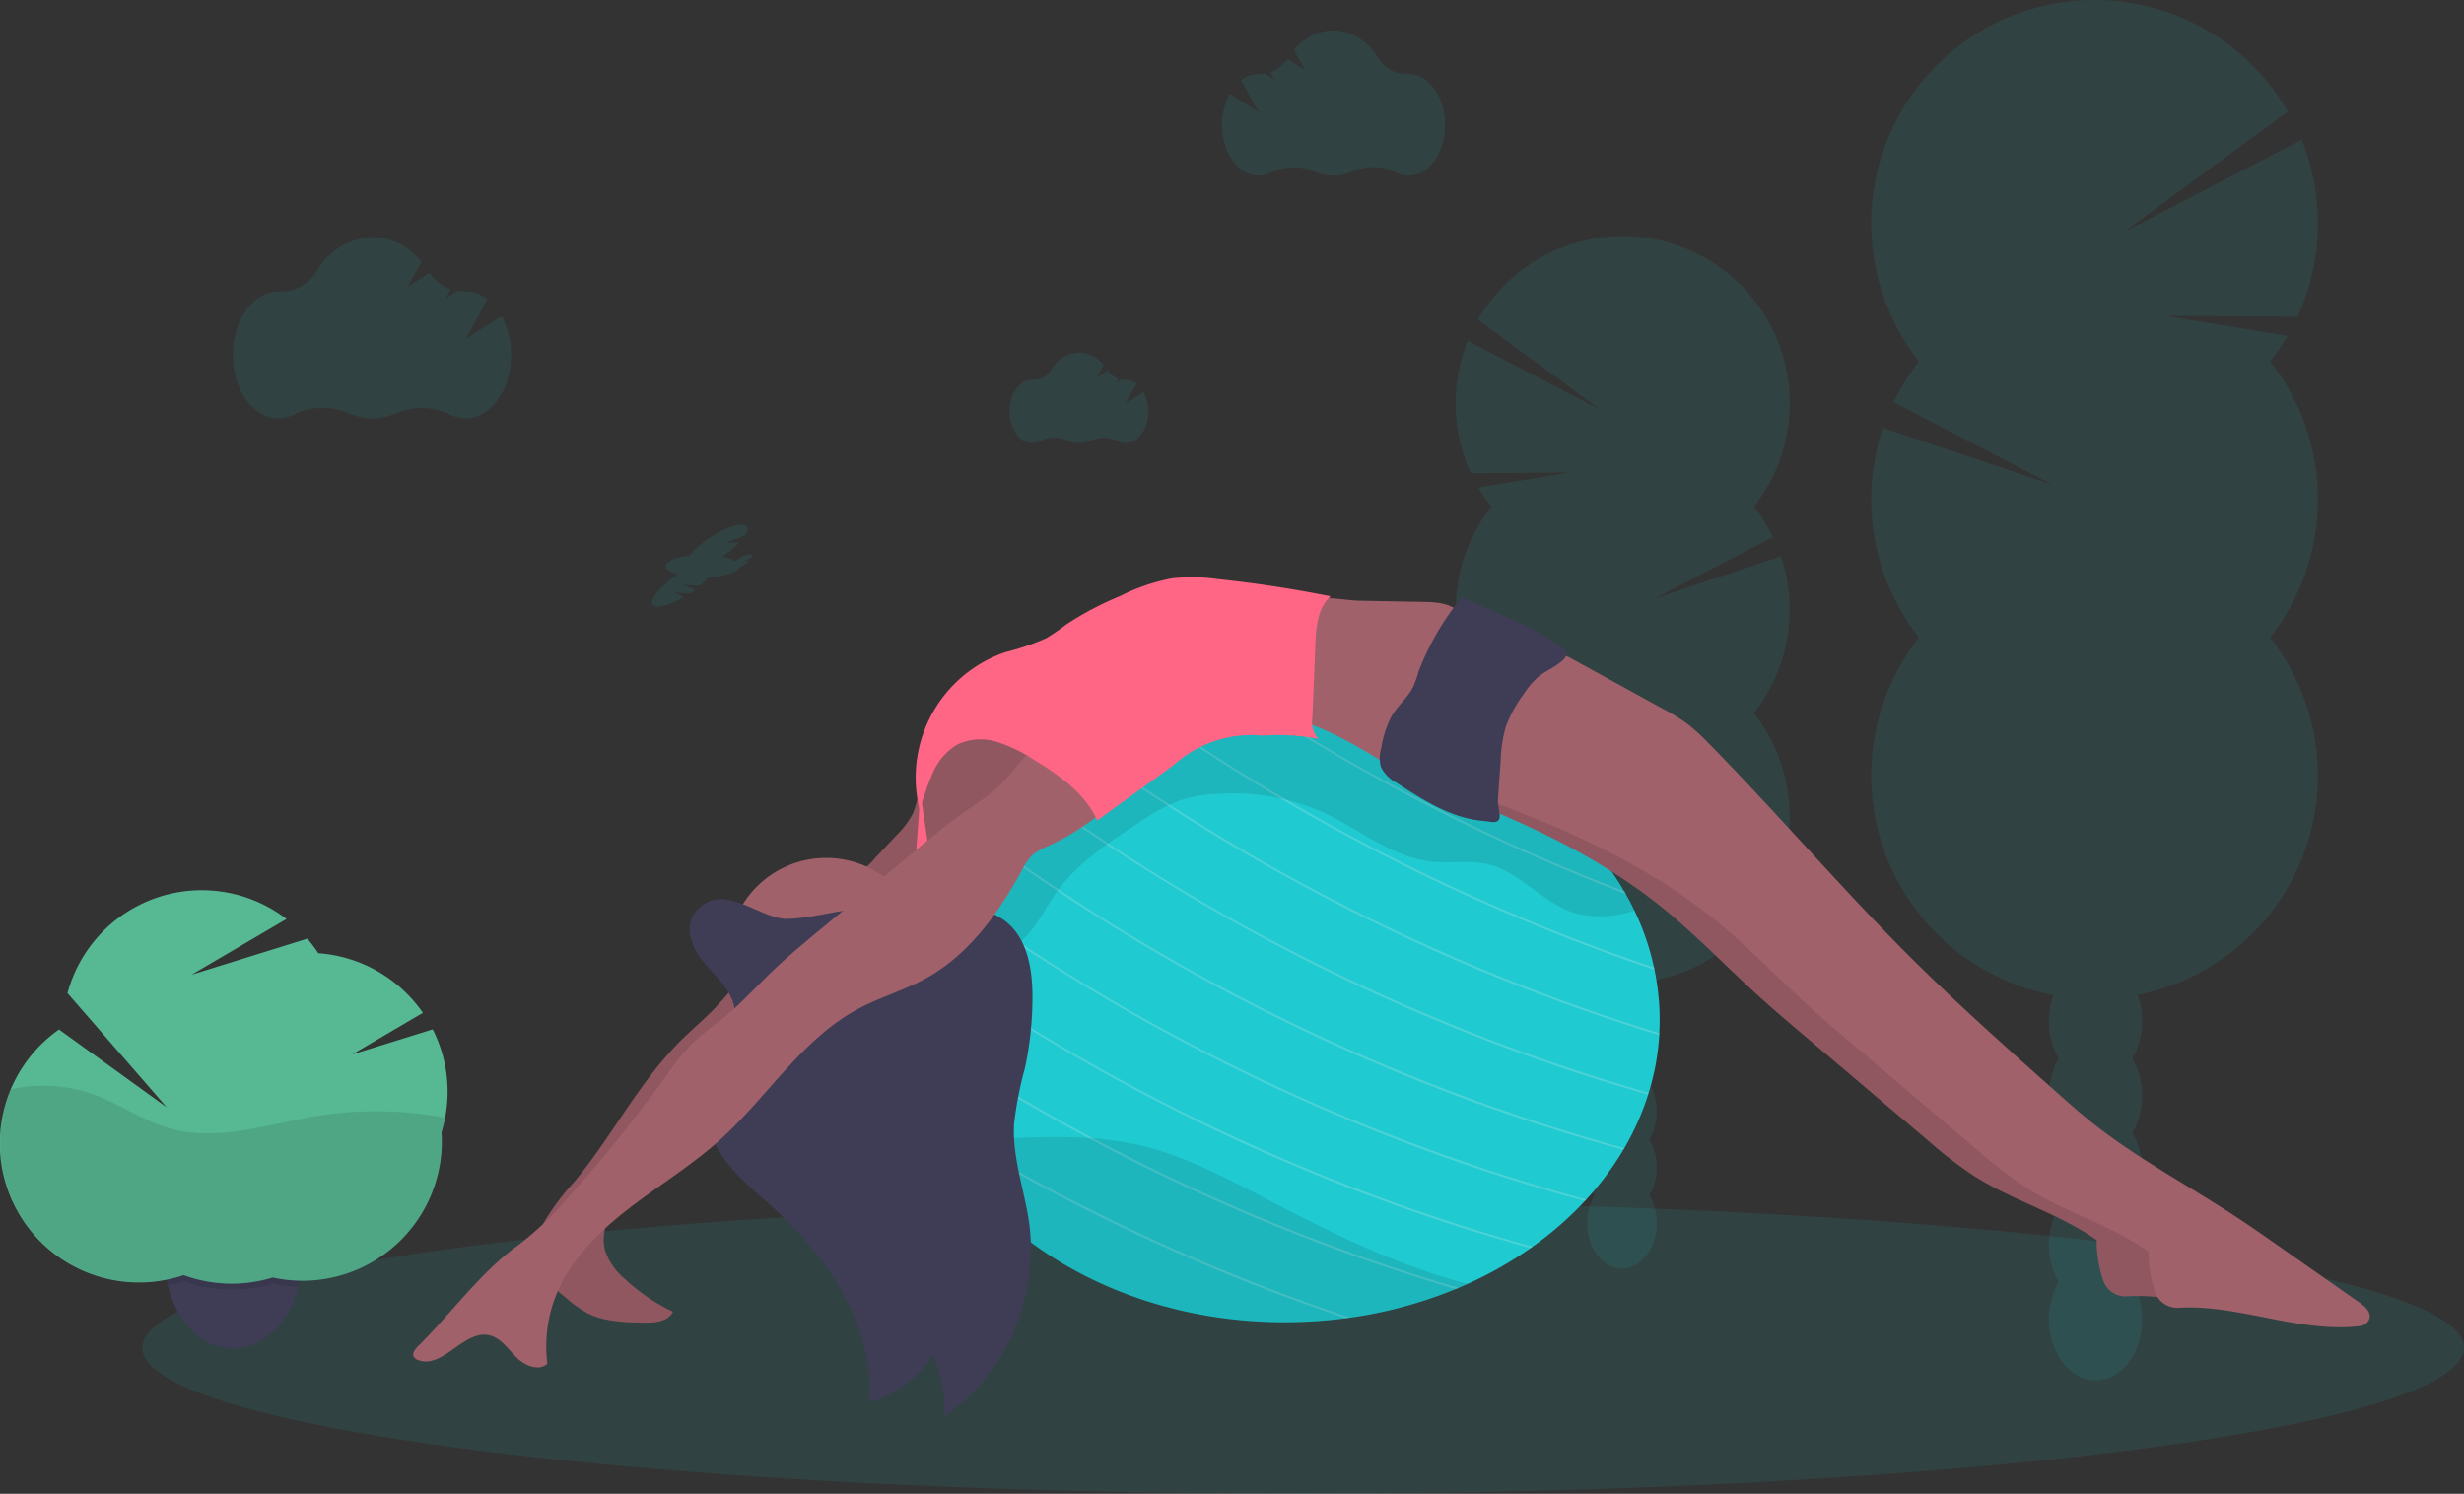 <svg xmlns="http://www.w3.org/2000/svg" width="270.941" height="164.275" viewBox="0 0 270.941 164.275">
  <rect x="0" y="0" width="270.941" height="164.275" fill="#333333" stroke="none"/>
  <g id="undraw_Stability_ball_b4ia" transform="translate(0 0)">
    <path id="Path_6102" data-name="Path 6102" d="M919.6,132.207a24.125,24.125,0,0,0,1.91-2.812l-13.473-2.211,14.571.107a24.6,24.6,0,0,0,.469-19.462L903.53,117.971l18.028-13.252a24.562,24.562,0,1,0-40.564,27.488,24.653,24.653,0,0,0-2.8,4.478l17.488,9.086-18.646-6.258a24.573,24.573,0,0,0,3.956,23.064A24.564,24.564,0,0,0,895.766,201.9a8.436,8.436,0,0,0-.485,2.853,8.094,8.094,0,0,0,1.069,4.1,8.407,8.407,0,0,0,0,8.2,8.407,8.407,0,0,0,0,8.2,8.407,8.407,0,0,0,0,8.2,8.1,8.1,0,0,0-1.069,4.1c0,3.708,2.295,6.711,5.127,6.711s5.127-3,5.127-6.711a8.1,8.1,0,0,0-1.071-4.1,8.391,8.391,0,0,0,0-8.2,8.39,8.39,0,0,0,0-8.2,8.39,8.39,0,0,0,0-8.2,8.1,8.1,0,0,0,1.071-4.1,8.449,8.449,0,0,0-.5-2.892A24.564,24.564,0,0,0,919.6,162.578,24.56,24.56,0,0,0,919.6,132.207Z" transform="translate(-669.98 -92.462)" fill="rgba(32,202,209,0.1)"/>
    <path id="Path_6103" data-name="Path 6103" d="M700.34,294.591a18.476,18.476,0,0,1-1.427-2.1l10.074-1.654-10.895.079a18.393,18.393,0,0,1-.352-14.552l14.621,7.584-13.482-9.911a18.367,18.367,0,1,1,30.327,20.556,18.284,18.284,0,0,1,2.095,3.349l-13.079,6.794,13.951-4.682a18.365,18.365,0,0,1-2.961,17.248,18.367,18.367,0,0,1-11.045,29.41,6.328,6.328,0,0,1,.362,2.133,6.039,6.039,0,0,1-.8,3.058,6.277,6.277,0,0,1,0,6.134,6.282,6.282,0,0,1,0,6.137,6.277,6.277,0,0,1,0,6.134,6.042,6.042,0,0,1,.8,3.058c0,2.77-1.715,5.018-3.823,5.018s-3.823-2.248-3.823-5.018a6.041,6.041,0,0,1,.8-3.058,6.277,6.277,0,0,1,0-6.134,6.282,6.282,0,0,1,0-6.137,6.277,6.277,0,0,1,0-6.134,6.038,6.038,0,0,1-.8-3.058,6.307,6.307,0,0,1,.375-2.164,18.37,18.37,0,0,1-10.9-29.379,18.37,18.37,0,0,1,0-22.71Z" transform="translate(-536.355 -238.875)" fill="rgba(32,202,209,0.1)"/>
    <ellipse id="Ellipse_609" data-name="Ellipse 609" cx="127.643" cy="16.056" rx="127.643" ry="16.056" transform="translate(15.656 132.164)" fill="rgba(32,202,209,0.1)"/>
    <path id="Path_6104" data-name="Path 6104" d="M543.4,505.539c0,.51-.015,1.019-.043,1.509v.219a27.282,27.282,0,0,1-1.165,6.343c-.018.064-.041.133-.061.2a29.355,29.355,0,0,1-2.615,5.885l-.109.184a32.754,32.754,0,0,1-4.078,5.469l-.158.168a37.2,37.2,0,0,1-5.742,5.015c-.071.054-.145.107-.217.156a42.442,42.442,0,0,1-6.924,3.935c-.334.15-.67.3-1.019.443l-.306.127a47.941,47.941,0,0,1-11.578,3.142l-.487.066a51.258,51.258,0,0,1-6.733.441c-16.688,0-31.061-8.007-37.547-19.529q-.655-1.155-1.2-2.355l-.148-.329a27.66,27.66,0,0,1-2.312-9.911v-.255c0-.306-.013-.614-.013-.922a27.212,27.212,0,0,1,.928-7.057c.018-.071.036-.14.056-.209a28.88,28.88,0,0,1,2.8-6.708c.033-.059.066-.12.1-.178a32.488,32.488,0,0,1,4.22-5.683,1.855,1.855,0,0,1,.135-.15l.02-.02c.2-.214.405-.431.614-.642l.313-.316c.206-.206.418-.408.629-.612h.013q.764-.719,1.557-1.394c.734-.622,1.5-1.221,2.294-1.8l.171-.127a42.554,42.554,0,0,1,6.682-3.9c.069-.033.14-.069.209-.1a46.389,46.389,0,0,1,8.2-2.89c.089-.025.176-.046.255-.066a50.132,50.132,0,0,1,10.658-1.414h.362c.326,0,.655-.013.984-.013,16.537,0,30.8,7.867,37.372,19.216.059.1.115.2.173.3l.255.446c.14.255.273.51.405.78.061.122.12.242.178.365.036.071.074.143.107.217h0a28.081,28.081,0,0,1,2.148,6.275c.02.084.036.166.054.255A27.27,27.27,0,0,1,543.4,505.539Z" transform="translate(-360.903 -393.432)" fill="#20cad1"/>
    <g id="Group_2615" data-name="Group 2615" transform="translate(139.932 78.825)" opacity="0.2">
      <path id="Path_6105" data-name="Path 6105" d="M656.328,491.749q-2.826-1.07-5.607-2.227A217.364,217.364,0,0,1,617.45,472.25h.362a217.428,217.428,0,0,0,38.355,19.206C656.216,491.555,656.272,491.649,656.328,491.749Z" transform="translate(-617.45 -472.25)" fill="#f2f2f2"/>
    </g>
    <g id="Group_2616" data-name="Group 2616" transform="translate(128.999 80.24)" opacity="0.2">
      <path id="Path_6106" data-name="Path 6106" d="M627.5,504.213q-6.881-2.294-13.617-5.1a217.384,217.384,0,0,1-33.6-17.468q-3.018-1.919-5.734-3.785l.255-.064q2.653,1.812,5.607,3.69a217.315,217.315,0,0,0,47.033,22.478C627.465,504.05,627.48,504.131,627.5,504.213Z" transform="translate(-574.55 -477.8)" fill="#f2f2f2"/>
    </g>
    <g id="Group_2617" data-name="Group 2617" transform="translate(120.594 83.194)" opacity="0.2">
      <path id="Path_6107" data-name="Path 6107" d="M603.43,519.812v.219q-9.605-2.928-18.974-6.8a217.409,217.409,0,0,1-33.6-17.48c-3.377-2.148-6.476-4.253-9.284-6.262l.209-.1c2.786,1.99,5.862,4.078,9.2,6.2A216.683,216.683,0,0,0,603.43,519.812Z" transform="translate(-541.57 -489.39)" fill="#f2f2f2"/>
    </g>
    <g id="Group_2618" data-name="Group 2618" transform="translate(113.733 87.197)" opacity="0.2">
      <path id="Path_6108" data-name="Path 6108" d="M582.193,538.078c-.018.069-.041.135-.061.2a209.663,209.663,0,0,1-22.611-7.875,217.175,217.175,0,0,1-33.6-17.478c-4.195-2.668-7.959-5.273-11.275-7.7l.171-.125c3.313,2.419,7.054,5.01,11.229,7.668A216.228,216.228,0,0,0,582.193,538.078Z" transform="translate(-514.65 -505.1)" fill="#f2f2f2"/>
    </g>
    <g id="Group_2619" data-name="Group 2619" transform="translate(108.164 92.116)" opacity="0.2">
      <path id="Path_6109" data-name="Path 6109" d="M563.236,558.543l-.11.184a209.058,209.058,0,0,1-24.749-8.471,217.524,217.524,0,0,1-33.6-17.478c-4.5-2.862-8.5-5.653-11.978-8.229.041-.048.087-.1.135-.148,3.481,2.574,7.485,5.352,11.978,8.219A216.025,216.025,0,0,0,563.236,558.543Z" transform="translate(-492.8 -524.4)" fill="#f2f2f2"/>
    </g>
    <g id="Group_2620" data-name="Group 2620" transform="translate(103.834 97.955)" opacity="0.2">
      <path id="Path_6110" data-name="Path 6110" d="M546.391,581.266l-.158.168a208.62,208.62,0,0,1-25.378-8.64,217.423,217.423,0,0,1-33.6-17.478c-4.261-2.717-8.084-5.365-11.445-7.832.033-.059.066-.117.1-.176,3.361,2.469,7.194,5.125,11.468,7.847A215.975,215.975,0,0,0,546.391,581.266Z" transform="translate(-475.81 -547.31)" fill="#f2f2f2"/>
    </g>
    <g id="Group_2621" data-name="Group 2621" transform="translate(100.967 104.841)" opacity="0.2">
      <path id="Path_6111" data-name="Path 6111" d="M532.109,606.584c-.071.054-.145.107-.217.155A209.424,209.424,0,0,1,507.61,598.4a217.3,217.3,0,0,1-33.6-17.478c-3.44-2.192-6.6-4.332-9.45-6.384.018-.069.036-.138.056-.207,2.872,2.057,6.05,4.223,9.521,6.432A216.184,216.184,0,0,0,532.109,606.584Z" transform="translate(-464.56 -574.33)" fill="#f2f2f2"/>
    </g>
    <g id="Group_2622" data-name="Group 2622" transform="translate(100.07 113.027)" opacity="0.2">
      <path id="Path_6112" data-name="Path 6112" d="M521.333,635.052l-.306.128a209.293,209.293,0,0,1-20.9-7.378c-6.626-2.74-13.153-5.831-19.519-9.239q-7.187-3.853-14.081-8.239-2.882-1.835-5.49-3.619v-.255q2.671,1.822,5.63,3.711c4.187,2.668,9.029,5.538,14.473,8.436A215.122,215.122,0,0,0,521.333,635.052Z" transform="translate(-461.04 -606.45)" fill="#f2f2f2"/>
    </g>
    <g id="Group_2623" data-name="Group 2623" transform="translate(102.384 123.193)" opacity="0.2">
      <path id="Path_6113" data-name="Path 6113" d="M516.218,668.046l-.487.066q-6.924-2.317-13.711-5.12a216.553,216.553,0,0,1-28.363-14.259q-1.7-1.019-3.39-2.064l-.148-.329q1.858,1.157,3.869,2.357A217.046,217.046,0,0,0,516.218,668.046Z" transform="translate(-470.12 -646.34)" fill="#f2f2f2"/>
    </g>
    <path id="Path_6114" data-name="Path 6114" d="M533,669.74c-.334.15-.67.3-1.019.443l-.306.128a47.938,47.938,0,0,1-11.568,3.142l-.487.066a51.268,51.268,0,0,1-6.733.441c-16.688,0-31.061-8.007-37.547-19.529.729-.112,1.46-.206,2.194-.29l.331-.036c1.973-.209,3.96-.326,5.943-.41a71.175,71.175,0,0,1,7.447,0c.173,0,.347.02.51.036a34.147,34.147,0,0,1,5.023.734c5.033,1.142,9.646,3.621,14.218,6.014C518.068,664.164,525.289,667.758,533,669.74Z" transform="translate(-371.625 -528.555)" opacity="0.1"/>
    <path id="Path_6115" data-name="Path 6115" d="M556.706,491.386c-6.57-11.349-20.834-19.216-37.372-19.216h-1.346a49.957,49.957,0,0,0-10.658,1.414l-.255.064a46.8,46.8,0,0,0-8.2,2.89l-.209.1a42.388,42.388,0,0,0-6.682,3.9l-.171.125a37.039,37.039,0,0,0-5.421,4.776,18.275,18.275,0,0,1-1.529,6.262c-.668,1.376-1.358,2.7-.413,4.078a4.956,4.956,0,0,0,3.178,2.143c3.214.13,5-4.167,6.514-6.308,2.319-3.277,5.757-5.553,9.116-7.753a20.985,20.985,0,0,1,4.5-2.452,15.459,15.459,0,0,1,4.218-.742,24.523,24.523,0,0,1,11.468,1.993c4.078,1.848,7.7,5.033,12.146,5.474,2.016.2,4.078-.191,6.053.27,3.509.823,5.943,4.134,9.358,5.291a10.8,10.8,0,0,0,6.835-.224q-.436-.918-.935-1.807A1.094,1.094,0,0,1,556.706,491.386Z" transform="translate(-378.067 -393.365)" opacity="0.1"/>
    <path id="Path_6116" data-name="Path 6116" d="M319.726,575.088c-1.208,1.274-2.564,2.393-3.81,3.629-4.615,4.587-7.574,10.548-11.723,15.546a26.823,26.823,0,0,0-3.168,4.182,6.326,6.326,0,0,0-.655,5.059,8.794,8.794,0,0,0,2.826,3.446,12.973,12.973,0,0,0,2.306,1.69c1.917,1.019,4.185,1.076,6.356,1.109,1.2.018,2.658-.117,3.17-1.2a21.041,21.041,0,0,1-5.3-3.609,7.181,7.181,0,0,1-2.113-2.979c-.622-2,.3-4.185,1.6-5.828s2.982-2.961,4.254-4.628,2.092-3.581,3.624-4.942a29.675,29.675,0,0,1,3.568-2.312,26,26,0,0,0,4.587-4.208l7.518-8.087a.818.818,0,0,0-.054-1.386c-1.636-1.68-4.72-4.628-6.968-2.416C323.579,570.284,321.823,572.876,319.726,575.088Z" transform="translate(-241.037 -464.297)" fill="#a0616a"/>
    <path id="Path_6117" data-name="Path 6117" d="M319.726,575.088c-1.208,1.274-2.564,2.393-3.81,3.629-4.615,4.587-7.574,10.548-11.723,15.546a26.823,26.823,0,0,0-3.168,4.182,6.326,6.326,0,0,0-.655,5.059,8.794,8.794,0,0,0,2.826,3.446,12.973,12.973,0,0,0,2.306,1.69c1.917,1.019,4.185,1.076,6.356,1.109,1.2.018,2.658-.117,3.17-1.2a21.041,21.041,0,0,1-5.3-3.609,7.181,7.181,0,0,1-2.113-2.979c-.622-2,.3-4.185,1.6-5.828s2.982-2.961,4.254-4.628,2.092-3.581,3.624-4.942a29.675,29.675,0,0,1,3.568-2.312,26,26,0,0,0,4.587-4.208l7.518-8.087a.818.818,0,0,0-.054-1.386c-1.636-1.68-4.72-4.628-6.968-2.416C323.579,570.284,321.823,572.876,319.726,575.088Z" transform="translate(-241.037 -464.297)" opacity="0.1"/>
    <path id="Path_6118" data-name="Path 6118" d="M419.3,489.881c1.516-.321,3.15.487,4.615-.015a5.415,5.415,0,0,0,2.064-1.59l2.447-2.607a9.522,9.522,0,0,0,1.82-2.406,11.7,11.7,0,0,0,.693-2.582,10.962,10.962,0,0,1,2.9-6.086,8.142,8.142,0,0,1,8.033-1.371,13.485,13.485,0,0,1,6.5,5.337c-1.443,1.733-3.058,3.333-4.5,5.066a8.359,8.359,0,0,1-1.608,1.608,8.98,8.98,0,0,1-2.148.951c-2.592.918-5.352,2.245-6.42,4.781a15.6,15.6,0,0,0-.714,2.778,9.462,9.462,0,0,1-2.4,4.786,5.133,5.133,0,0,1-4.975,1.412c-1.909-.607-3.079-2.477-4.062-4.22A20.356,20.356,0,0,1,419.3,489.881Z" transform="translate(-329.867 -393.789)" fill="#a0616a"/>
    <path id="Path_6119" data-name="Path 6119" d="M419.3,489.881c1.516-.321,3.15.487,4.615-.015a5.415,5.415,0,0,0,2.064-1.59l2.447-2.607a9.522,9.522,0,0,0,1.82-2.406,11.7,11.7,0,0,0,.693-2.582,10.962,10.962,0,0,1,2.9-6.086,8.142,8.142,0,0,1,8.033-1.371,13.485,13.485,0,0,1,6.5,5.337c-1.443,1.733-3.058,3.333-4.5,5.066a8.359,8.359,0,0,1-1.608,1.608,8.98,8.98,0,0,1-2.148.951c-2.592.918-5.352,2.245-6.42,4.781a15.6,15.6,0,0,0-.714,2.778,9.462,9.462,0,0,1-2.4,4.786,5.133,5.133,0,0,1-4.975,1.412c-1.909-.607-3.079-2.477-4.062-4.22A20.356,20.356,0,0,1,419.3,489.881Z" transform="translate(-329.867 -393.789)" opacity="0.1"/>
    <path id="Path_6120" data-name="Path 6120" d="M679.724,453.764c9.578,3.428,19.1,7.488,27.014,13.889,3.624,2.933,6.853,6.318,10.3,9.46,1.8,1.646,3.667,3.224,5.53,4.8l13.224,11.214a47.775,47.775,0,0,0,5.1,3.943c4.274,2.747,9.371,4.144,13.556,7.1a13.551,13.551,0,0,0,.739,4.483,2.579,2.579,0,0,0,2.615,1.7c6.591-.38,13.273,2.819,19.912,2.013a1.249,1.249,0,0,0,.935-.6c.446-.78-.316-1.509-.984-1.975l-9.014-6.31c-1.486-1.04-2.971-2.08-4.485-3.076-5.474-3.6-11.32-6.654-16.395-10.785-1.083-.882-2.125-1.809-3.17-2.74-5.525-4.909-11.053-9.822-16.29-15.036-7.612-7.582-14.812-16.04-22.358-23.689a20.918,20.918,0,0,0-2.314-2.118,21.327,21.327,0,0,0-2.526-1.547l-9.58-5.263c-1.45-.8-3.058-1.621-4.677-1.307a2.508,2.508,0,0,0-2.294.586,7.863,7.863,0,0,0-1.427,2.057,12.534,12.534,0,0,0-1.249,2.842c-.341,1.353-.229,2.8-.624,4.134-.255.879-.729,1.682-1.05,2.549A8.758,8.758,0,0,0,679.724,453.764Z" transform="translate(-523.9 -367.795)" fill="#a0616a"/>
    <path id="Path_6121" data-name="Path 6121" d="M679.724,453.764c9.578,3.428,19.1,7.488,27.014,13.889,3.624,2.933,6.853,6.318,10.3,9.46,1.8,1.646,3.667,3.224,5.53,4.8l13.224,11.214a47.775,47.775,0,0,0,5.1,3.943c4.274,2.747,9.371,4.144,13.556,7.1a13.551,13.551,0,0,0,.739,4.483,2.579,2.579,0,0,0,2.615,1.7c6.591-.38,13.273,2.819,19.912,2.013a1.249,1.249,0,0,0,.935-.6c.446-.78-.316-1.509-.984-1.975l-9.014-6.31c-1.486-1.04-2.971-2.08-4.485-3.076-5.474-3.6-11.32-6.654-16.395-10.785-1.083-.882-2.125-1.809-3.17-2.74-5.525-4.909-11.053-9.822-16.29-15.036-7.612-7.582-14.812-16.04-22.358-23.689a20.918,20.918,0,0,0-2.314-2.118,21.327,21.327,0,0,0-2.526-1.547l-9.58-5.263c-1.45-.8-3.058-1.621-4.677-1.307a2.508,2.508,0,0,0-2.294.586,7.863,7.863,0,0,0-1.427,2.057,12.534,12.534,0,0,0-1.249,2.842c-.341,1.353-.229,2.8-.624,4.134-.255.879-.729,1.682-1.05,2.549A8.758,8.758,0,0,0,679.724,453.764Z" transform="translate(-523.9 -367.795)" opacity="0.1"/>
    <ellipse id="Ellipse_610" data-name="Ellipse 610" cx="10.783" cy="10.783" rx="10.783" ry="10.783" transform="translate(80.059 94.346)" fill="#a0616a"/>
    <path id="Path_6122" data-name="Path 6122" d="M636.85,421.445c1.506.025,3.216.143,4.164,1.313s.734,2.773.494,4.215c-.749,4.559-1.529,9.2-3.614,13.324a1.9,1.9,0,0,1-.742.9c-.6.308-1.31-.053-1.883-.408-4.177-2.594-8.354-5.388-13.115-6.626a1.188,1.188,0,0,1-.742-.4,1.144,1.144,0,0,1-.043-.882c.474-2.113,1.073-4.2,1.445-6.336.224-1.274-.191-4.332.938-5.122,1.2-.841,4.638-.13,6.053-.107Z" transform="translate(-480.389 -355.253)" fill="#a0616a"/>
    <path id="Path_6123" data-name="Path 6123" d="M702.122,458.77c9.577,3.428,19.1,7.488,27,13.887,3.624,2.936,6.853,6.32,10.3,9.463,1.8,1.646,3.667,3.224,5.53,4.8l13.224,11.214a47.766,47.766,0,0,0,5.1,3.94c4.292,2.758,9.389,4.149,13.558,7.09a13.561,13.561,0,0,0,.739,4.485,2.582,2.582,0,0,0,2.615,1.7c6.591-.382,13.273,2.819,19.912,2.013a1.252,1.252,0,0,0,.935-.6c.446-.765-.316-1.509-.984-1.975l-9.014-6.308c-1.486-1.04-2.972-2.08-4.485-3.076-5.464-3.6-11.31-6.654-16.385-10.783-1.083-.882-2.126-1.812-3.17-2.74-5.525-4.908-11.053-9.822-16.293-15.036-7.61-7.582-14.809-16.04-22.356-23.7a21.2,21.2,0,0,0-2.322-2.09,21.653,21.653,0,0,0-2.526-1.544l-9.58-5.263c-1.45-.8-3.058-1.621-4.677-1.307a2.5,2.5,0,0,0-2.294.584,7.871,7.871,0,0,0-1.427,2.059,12.566,12.566,0,0,0-1.249,2.839c-.341,1.353-.229,2.8-.624,4.136-.255.879-.729,1.682-1.05,2.549A8.75,8.75,0,0,0,702.122,458.77Z" transform="translate(-540.589 -371.532)" fill="#a0616a"/>
    <path id="Path_6124" data-name="Path 6124" d="M676.685,443.055l.3-4.411a15.323,15.323,0,0,1,.553-3.657,14.367,14.367,0,0,1,2.013-3.67,8.843,8.843,0,0,1,1.529-1.817c.869-.731,1.993-1.129,2.8-1.922.232-.227.448-.561.311-.854a.855.855,0,0,0-.255-.275,28.784,28.784,0,0,0-6.759-3.751l-4.47-1.978a29.381,29.381,0,0,0-4.763,8.2,12.091,12.091,0,0,1-.548,1.575c-.573,1.2-1.662,2.067-2.352,3.2a11.039,11.039,0,0,0-1.177,3.532,3.9,3.9,0,0,0-.043,2.166,3.959,3.959,0,0,0,1.687,1.7c2.959,1.939,6.083,3.94,9.613,4.215.647.048,1.509.372,1.715-.255C676.991,444.635,676.652,443.57,676.685,443.055Z" transform="translate(-511.974 -355.027)" fill="#3f3d56"/>
    <path id="Path_6125" data-name="Path 6125" d="M366.485,552.509c-1.116,1.5-.367,3.675.79,5.14s2.7,2.694,3.351,4.445c1.552,4.187-2.778,8.41-2.63,12.865.133,3.971,3.642,6.848,6.626,9.486,6.341,5.607,11.759,13.421,11.045,21.861a12.717,12.717,0,0,0,7.034-5.191,13.688,13.688,0,0,1,1.188,6.787,22.55,22.55,0,0,0,9.43-20.949c-.477-3.782-1.934-7.47-1.708-11.272a39.533,39.533,0,0,1,1.18-6.076,36.954,36.954,0,0,0,.841-7.921c0-3.038-.563-6.412-2.959-8.28-2.039-1.588-4.842-1.641-7.426-1.629-2.729.018-5.459.031-8.183.2-2.78.173-5.648,1.091-8.385,1.16C373.631,553.212,369.336,548.686,366.485,552.509Z" transform="translate(-290.103 -452.085)" fill="#3f3d56"/>
    <path id="Path_6126" data-name="Path 6126" d="M318.37,478.73a11.26,11.26,0,0,0-4.717,3.025c-.813.882-1.486,1.888-2.329,2.742a23.067,23.067,0,0,1-3.4,2.6c-2.245,1.555-4.348,3.3-6.448,5.044l-10.347,8.589c-1.618,1.343-3.237,2.689-4.763,4.136-1.883,1.784-3.621,3.731-5.632,5.375-1.177.963-2.444,1.822-3.525,2.9a26.357,26.357,0,0,0-2.681,3.359,161.767,161.767,0,0,1-10.959,13.6,34.123,34.123,0,0,1-5.375,5.1c-4.169,3-7.335,7.5-11,11.109-.311.306-.652.742-.461,1.137a.856.856,0,0,0,.51.385c2.681,1,4.99-3.351,7.783-2.735,1.274.28,2.057,1.486,2.969,2.406s2.477,1.6,3.43.719a15.148,15.148,0,0,1,.966-7.554c1.562-3.876,4.661-6.932,7.969-9.491s6.909-4.74,10.016-7.541c5.212-4.7,9.019-11.1,15.2-14.42,2.421-1.3,5.1-2.059,7.51-3.39,4.671-2.584,7.939-7.136,10.492-11.818a6.313,6.313,0,0,1,1.2-1.736,6.806,6.806,0,0,1,1.758-1,27.048,27.048,0,0,0,8.665-6.348c-.765-.548-1.481-1.134-2.243-1.685a9.082,9.082,0,0,1-1.69-1.445A19.549,19.549,0,0,1,320,479.8,2.533,2.533,0,0,0,318.37,478.73Z" transform="translate(-201.235 -398.253)" fill="#a0616a"/>
    <path id="Path_6127" data-name="Path 6127" d="M507.741,429.785a2.833,2.833,0,0,1-.663-2.4q.166-4.022.326-8.041c.074-1.888.255-4,1.679-5.242q-6.18-1.241-12.462-1.9a20.05,20.05,0,0,0-5-.079,21.8,21.8,0,0,0-5.706,1.955A35.185,35.185,0,0,0,480,417.2a23.783,23.783,0,0,1-2.2,1.509,27.06,27.06,0,0,1-4.473,1.529,14.57,14.57,0,0,0-9.455,17.271c.51-1.318.867-2.7,1.463-3.978a6.553,6.553,0,0,1,2.727-3.147,5.968,5.968,0,0,1,4.3-.283,16.387,16.387,0,0,1,3.971,1.9c2.839,1.72,5.739,3.729,7.087,6.759,2.8-2.085,5.671-4.078,8.479-6.172a12.759,12.759,0,0,1,9.748-3.168A22.519,22.519,0,0,1,507.741,429.785Z" transform="translate(-362.763 -348.521)" fill="#ff6584"/>
    <path id="Path_6128" data-name="Path 6128" d="M395.579,417.346l-.339,4.7,1.223-1.009-.612-4.159Z" transform="translate(-294.482 -328.602)" fill="#ff6584"/>
    <path id="Path_6129" data-name="Path 6129" d="M198.423,248.86l-3.955,2.508,2.4-4.353a3.91,3.91,0,0,0-2.393-.854h-.064a4.625,4.625,0,0,1-.821-.061l-1.341.851.576-1.045a4.766,4.766,0,0,1-2.345-1.784l-2.4,1.529L189.6,242.9a7.023,7.023,0,0,0-5.375-2.717,7.367,7.367,0,0,0-6.152,3.795,4.6,4.6,0,0,1-4.078,2.194h-.135c-2.755,0-4.987,3.122-4.987,6.975s2.232,6.975,4.987,6.975a3.753,3.753,0,0,0,1.738-.436,7.192,7.192,0,0,1,6.035-.117,6.285,6.285,0,0,0,5.133,0,7.2,7.2,0,0,1,5.984.117,3.734,3.734,0,0,0,1.718.426c2.755,0,4.988-3.125,4.988-6.975A8.846,8.846,0,0,0,198.423,248.86Z" transform="translate(-143.26 -214.11)" fill="rgba(32,202,209,0.1)"/>
    <path id="Path_6130" data-name="Path 6130" d="M191.006,285.557a7.363,7.363,0,0,0-4.274.464,6.3,6.3,0,0,1-5.133-.013,7.192,7.192,0,0,0-6.035.12,3.76,3.76,0,0,1-1.738.433c-2.447,0-4.483-2.464-4.906-5.716a4.692,4.692,0,0,0,1.223-1.318,6.871,6.871,0,0,1,12.269-.043,4.717,4.717,0,0,0,4.078,2.233h.064C188.5,281.717,190.185,283.279,191.006,285.557Z" transform="translate(-143.297 -246.988)" fill="rgba(32,202,209,0.1)" opacity="0.03"/>
    <path id="Path_6131" data-name="Path 6131" d="M518.715,319.448l-1.972,1.241,1.2-2.176a1.94,1.94,0,0,0-1.193-.426h-.02a2.4,2.4,0,0,1-.408-.031l-.67.423.288-.51a2.372,2.372,0,0,1-1.17-.889l-1.2.765.765-1.374a3.5,3.5,0,0,0-2.7-1.361A3.645,3.645,0,0,0,508.572,317a2.294,2.294,0,0,1-2.039,1.093h-.066c-1.374,0-2.487,1.557-2.487,3.479s1.114,3.479,2.487,3.479a1.874,1.874,0,0,0,.866-.217,3.568,3.568,0,0,1,3.01-.059,3.163,3.163,0,0,0,1.274.275,3.131,3.131,0,0,0,1.274-.27,3.588,3.588,0,0,1,2.984.059,1.868,1.868,0,0,0,.859.211c1.374,0,2.487-1.557,2.487-3.479A4.412,4.412,0,0,0,518.715,319.448Z" transform="translate(-392.966 -276.332)" fill="rgba(32,202,209,0.1)"/>
    <path id="Path_6132" data-name="Path 6132" d="M515,337.788a3.67,3.67,0,0,0-2.131.232,3.193,3.193,0,0,1-1.274.27,3.131,3.131,0,0,1-1.287-.275,3.588,3.588,0,0,0-3.01.061,1.865,1.865,0,0,1-.866.217c-1.221,0-2.235-1.231-2.447-2.852a2.347,2.347,0,0,0,.609-.658,3.426,3.426,0,0,1,6.116-.023,2.36,2.36,0,0,0,2.039,1.116h.031A2.541,2.541,0,0,1,515,337.788Z" transform="translate(-392.974 -289.581)" fill="rgba(32,202,209,0.1)" opacity="0.03"/>
    <path id="Path_6133" data-name="Path 6133" d="M596.533,157.96l3.168,2.011-1.924-3.5a3.139,3.139,0,0,1,1.916-.683h.051a3.993,3.993,0,0,0,.658-.048l1.076.68-.469-.841a3.823,3.823,0,0,0,1.878-1.425l1.924,1.218-1.216-2.207a5.622,5.622,0,0,1,4.307-2.176,5.9,5.9,0,0,1,4.929,3.04,3.683,3.683,0,0,0,3.26,1.756h.107c2.207,0,4,2.5,4,5.589s-1.784,5.586-4,5.586a3.007,3.007,0,0,1-1.392-.347,5.757,5.757,0,0,0-4.842-.094,5.1,5.1,0,0,1-2.067.441,5.029,5.029,0,0,1-2.039-.433,5.772,5.772,0,0,0-4.794.094,3.02,3.02,0,0,1-1.379.339c-2.207,0-4-2.5-4-5.586A7.107,7.107,0,0,1,596.533,157.96Z" transform="translate(-461.303 -147.65)" fill="rgba(32,202,209,0.1)"/>
    <path id="Path_6134" data-name="Path 6134" d="M622.4,187.42a5.9,5.9,0,0,1,3.425.372,5.038,5.038,0,0,0,4.111,0,5.778,5.778,0,0,1,4.842.094,2.979,2.979,0,0,0,1.392.349c1.96,0,3.591-1.975,3.932-4.587a3.744,3.744,0,0,1-.981-1.058,5.512,5.512,0,0,0-9.837-.033,3.78,3.78,0,0,1-3.257,1.784h-.051C624.411,184.344,623.063,185.6,622.4,187.42Z" transform="translate(-481.207 -175.32)" fill="rgba(32,202,209,0.1)" opacity="0.03"/>
    <path id="Path_6135" data-name="Path 6135" d="M360.706,392.659c-.133-.2-.782,0-1.45.436-.117.079-.229.161-.331.242a4.8,4.8,0,0,0-1.483-.484l.028-.02a11.264,11.264,0,0,0,1.863-1.529H357.9l2.082-.8c.255-.405.336-.744.2-.956-.377-.566-2.2-.02-4.078,1.223a10.081,10.081,0,0,0-2.261,1.97c-1.529.178-2.6.627-2.6,1.149,0,.362.51.688,1.338.915l-.048.031c-1.871,1.241-3.084,2.709-2.707,3.275.331.51,1.784.133,3.41-.813l-1.078-.51,1.7.117.036-.023c.181-.12.354-.242.522-.365l-1.274-.591,1.868.127a8.946,8.946,0,0,0,.989-.956c1.741-.092,3.1-.51,3.339-1.05a4.623,4.623,0,0,0,.423-.219,3.968,3.968,0,0,0,.663-.54h-.51l.742-.285C360.729,392.855,360.757,392.735,360.706,392.659Z" transform="translate(-278.042 -331.632)" fill="rgba(32,202,209,0.1)"/>
    <path id="Path_6136" data-name="Path 6136" d="M154.486,677.325a12.49,12.49,0,0,1-.255,2.6c-.036.161-.071.319-.107.471-.951,3.81-3.632,6.6-6.83,6.776h-.326c-3.382,0-6.241-2.918-7.187-6.937-.025-.107-.048-.214-.074-.321a12.491,12.491,0,0,1-.268-2.6c0-5.444,3.372-9.855,7.528-9.855S154.486,671.882,154.486,677.325Z" transform="translate(-121.33 -538.885)" fill="#3f3d56"/>
    <path id="Path_6137" data-name="Path 6137" d="M154.486,677.348a12.486,12.486,0,0,1-.255,2.6c-.036.161-.071.319-.107.472a3.025,3.025,0,0,1-.339-.013,15.325,15.325,0,0,1-2.462-.339,15.1,15.1,0,0,1-2.2.51,15.3,15.3,0,0,1-1.72.161h-.581a15.324,15.324,0,0,1-2.062-.138,15.022,15.022,0,0,1-3.234-.8,15.5,15.5,0,0,1-1.748.469c-.025-.107-.048-.214-.074-.321a12.492,12.492,0,0,1-.268-2.6c0-5.444,3.372-9.855,7.528-9.855S154.486,671.9,154.486,677.348Z" transform="translate(-121.33 -538.907)" opacity="0.1"/>
    <path id="Path_6138" data-name="Path 6138" d="M117.6,569.274a15.238,15.238,0,0,0-1.639-6.881l-8.856,2.755,7.773-4.572a15.292,15.292,0,0,0-11.5-6.555,15.371,15.371,0,0,0-1.2-1.6L89.45,556.379l10.434-6.121A15.291,15.291,0,0,0,75.8,558.413L86.7,570.951l-11.83-8.543a15.3,15.3,0,0,0,13.7,27.014,15.359,15.359,0,0,0,9.791.26,15.317,15.317,0,0,0,18.6-14.942c0-.341-.013-.678-.036-1.019a15.273,15.273,0,0,0,.673-4.447Z" transform="translate(-68.379 -449.193)" fill="#57b894"/>
    <path id="Path_6139" data-name="Path 6139" d="M117.416,634.991a40.828,40.828,0,0,0-14.167-.181c-5.316.882-10.75,2.816-15.949,1.4-3.058-.831-5.693-2.75-8.665-3.823a16.433,16.433,0,0,0-8.955-.525A15.309,15.309,0,0,0,88.648,652.3a15.358,15.358,0,0,0,9.791.265,15.317,15.317,0,0,0,18.6-14.942c0-.341-.013-.678-.036-1.019A14.6,14.6,0,0,0,117.416,634.991Z" transform="translate(-68.464 -512.071)" opacity="0.1"/>
  </g>
</svg>

